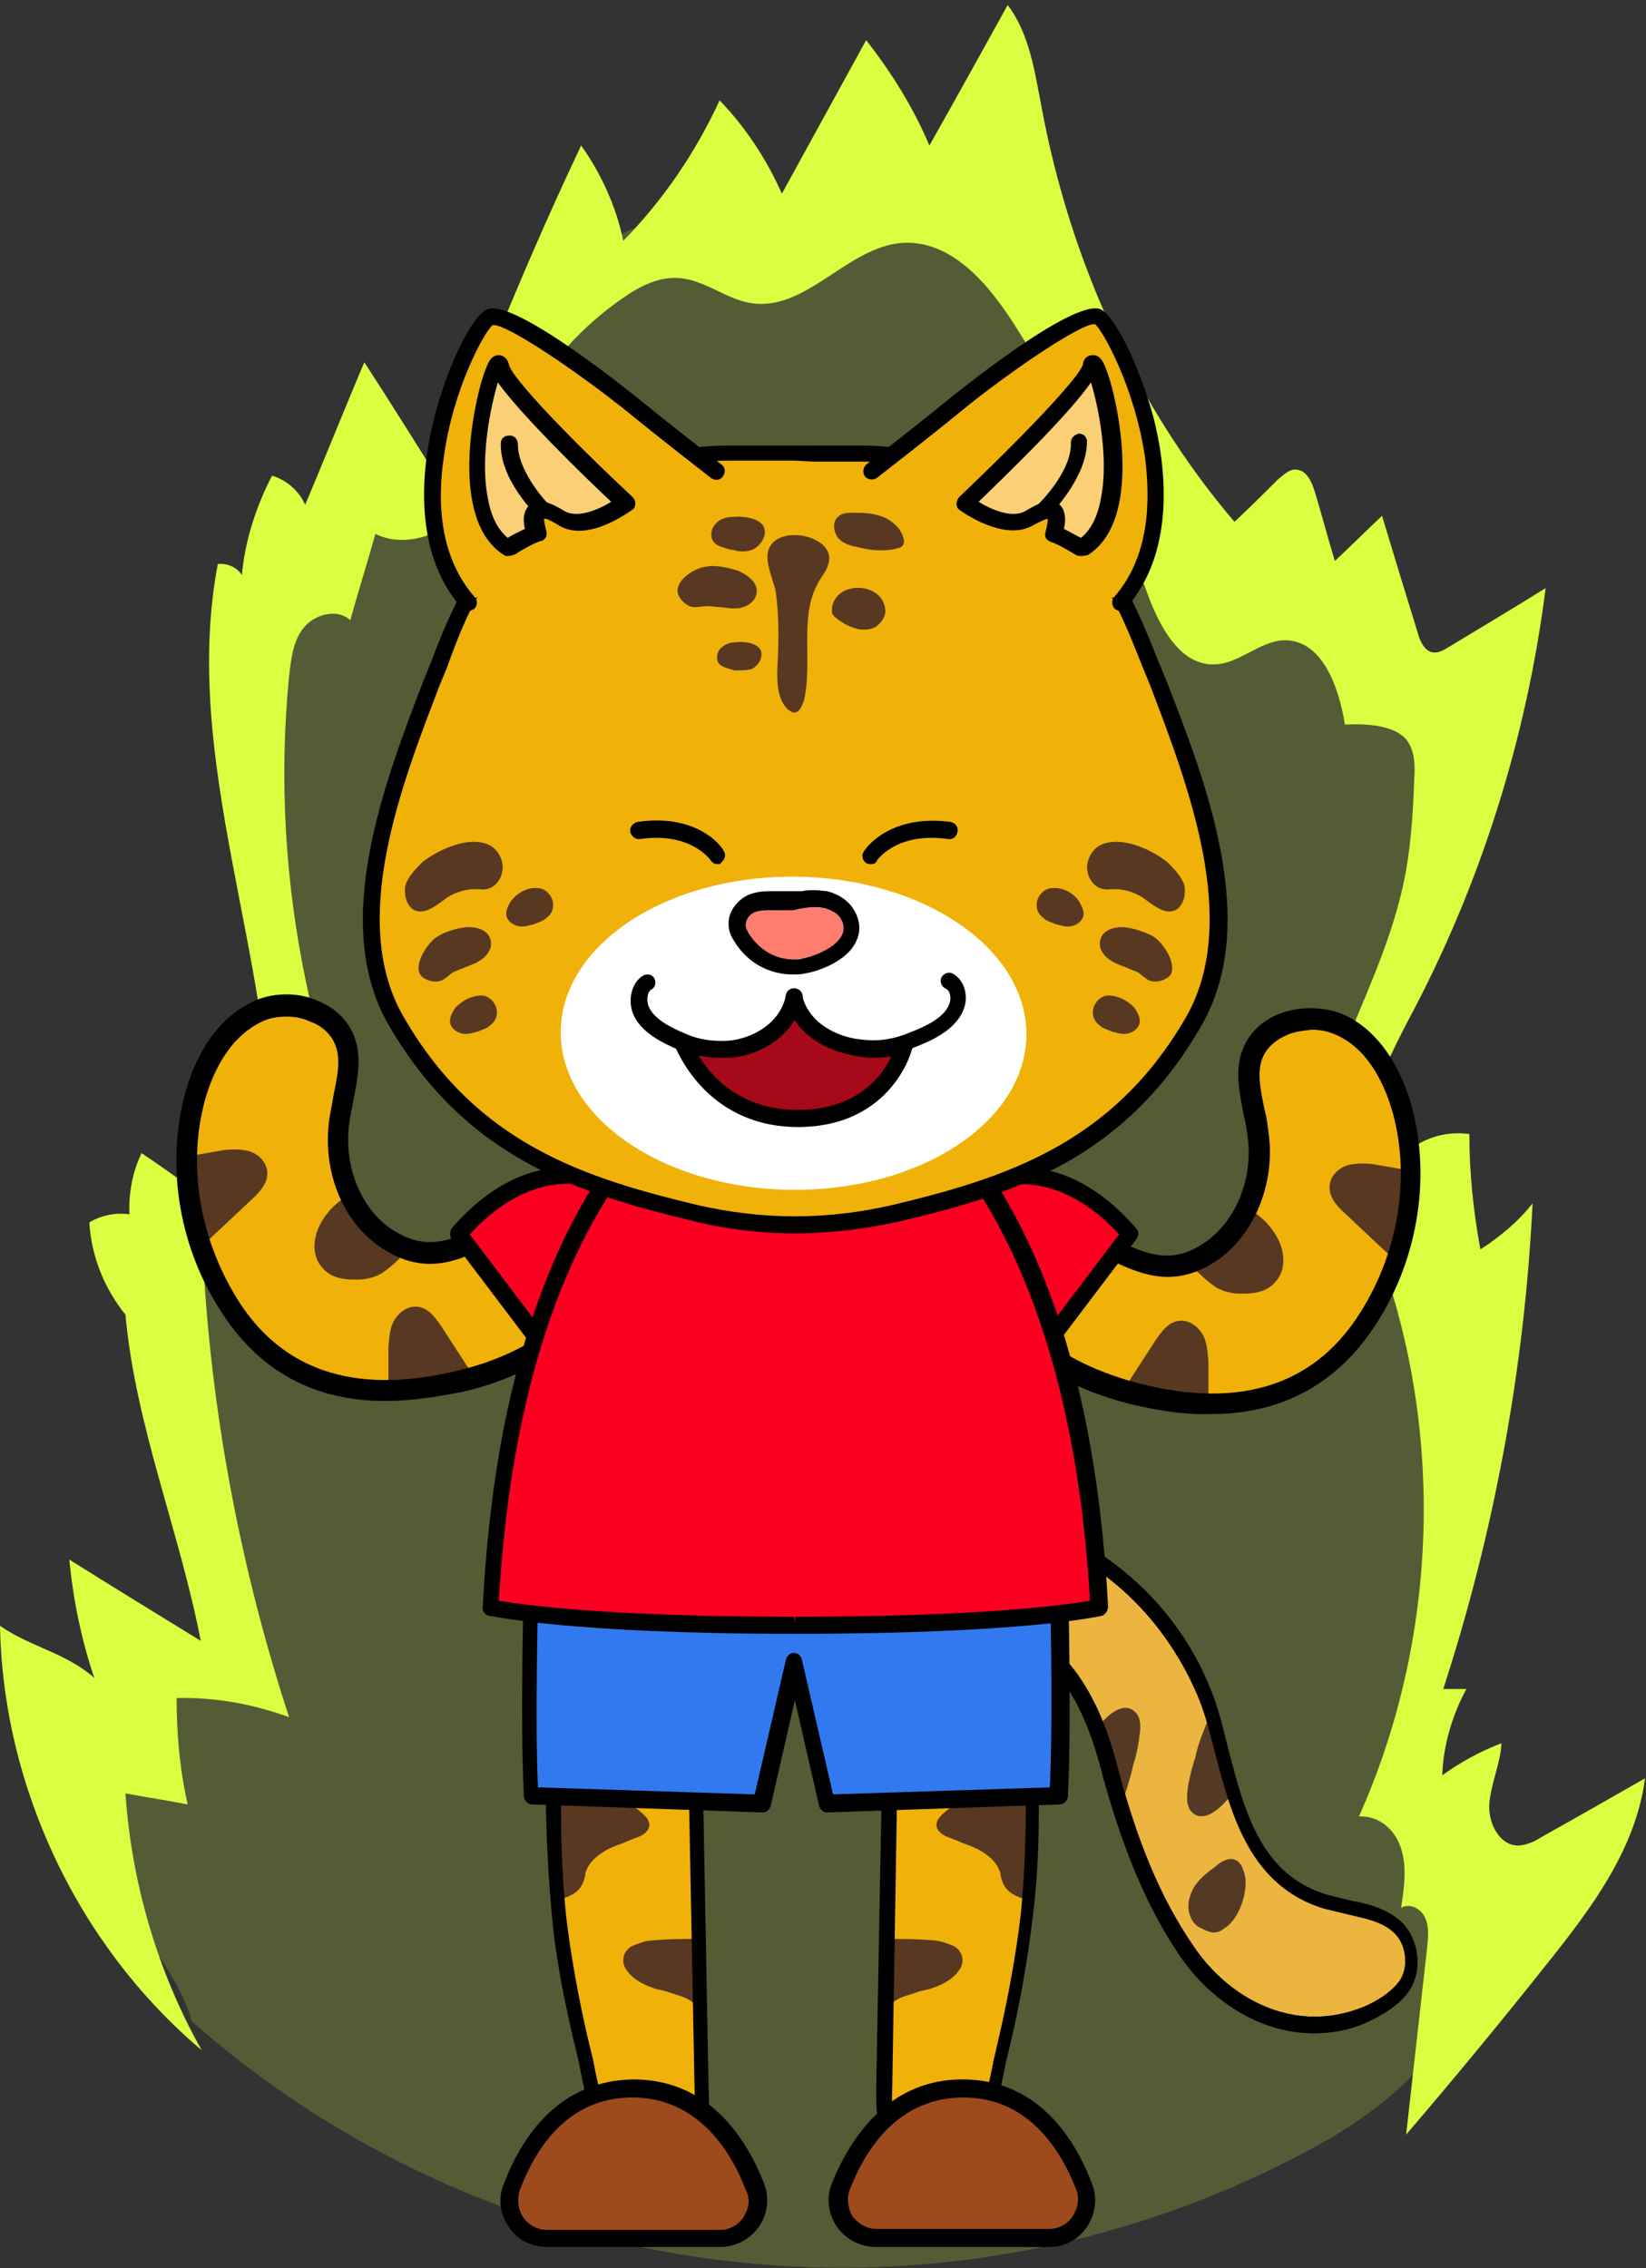 <?xml version="1.0" encoding="utf-8"?>
<!-- Generator: Adobe Illustrator 26.5.0, SVG Export Plug-In . SVG Version: 6.00 Build 0)  -->
<svg version="1.1" id="레이어_5" xmlns="http://www.w3.org/2000/svg" xmlns:xlink="http://www.w3.org/1999/xlink" x="0px"
	 y="0px" viewBox="0 0 164 226" style="enable-background:new 0 0 164 226;" xml:space="preserve">
<rect x="0" y="0" width="164" height="226" fill="#333333" stroke="none"/>
<g>
	<path style="opacity:0.2;fill:#DAFF40;" d="M19.1,201.4c15,13.3,34.3,21.9,54.3,24c20,2.2,40.6-2,58.2-11.8
		c7.5-4.2,15.3-11,14.5-19.6c-0.6-5.7-4.8-10.4-5.6-16.1c-0.5-3.7,0.5-7.4,1.5-10.9c2.2-7.8,4.5-15.8,4.8-23.9
		c0.3-8.1-1.6-16.7-6.9-22.9c-1.9-2.3-4.3-4.3-5-7.2c-1-4.1,1.9-8,4.2-11.6c5.5-8.5,8.4-19.2,5.2-28.7s-14-16.7-23.6-13.7
		c-0.8,0.3-1.6,0.6-2.4,0.4c-1.6-0.3-2.3-2-2.8-3.6c-3.8-11.3-8.9-22.2-15.2-32.4c-1-1.7-2.1-3.4-3.8-4.3
		c-5.9-3.4-12.3,4.2-19.1,4.7c-4,0.3-7.9-1.9-11.9-1.6C59.1,23,55.4,29.3,53.1,35c-2.3,5.8-4.6,12.3-10.3,14.8
		c-1.5,0.7-3.2,1-4.8,1.6c-1.8,0.7-3.4,1.6-4.9,2.8c-5.2,4.2-7.8,11-8.4,17.7s0.6,13.4,1.7,20c1.4,8,2.8,15.9,4.2,23.9
		c-1.3,3-4.3,5.7-7.3,7c-2.9,1.2-6.6,1.6-8,4.4c-0.8,1.5-0.6,3.3-0.4,5c1.5,11.6,4.1,23.2,7.7,34.3c-9,1-15.3,11.9-11.7,20.2
		C12.8,191.5,17.8,196.4,19.1,201.4z"/>
	<path style="fill:#DAFF40;" d="M0,162c0.3,16.1,7.8,31.9,20.1,42.3c-4.4-7.8-7-16.7-7.6-25.6c2.1,0.4,4.2,0.7,6.2,1.1
		c-0.8-3.5-1.1-7.1-1.1-10.6c3.8-0.1,7.6,0.6,11.2,1.9c-4.7-14.4-7.6-29.4-8.5-44.5c2.1-0.8,3.6-2.5,5.4-3.7c1.8-1.2,4.4-2,6.1-0.6
		c3.1-7.7,0.4-16.3-1.3-24.4c-2.1-10-2.7-20.3-1.7-30.5c0.2-1.7,0.4-3.6,1.5-4.9c1.1-1.3,3.3-1.9,4.6-0.7c0.8-2.9,1.7-5.7,2.5-8.6
		c3.3,1.6,7.3-0.2,9.7-3c2.3-2.8,3.5-6.4,5.2-9.6c2.3-4.4,5.8-8.2,9.9-11c1.6-1.1,3.4-2,5.3-1.9c2.6,0.1,4.8,2.1,7.3,2.5
		c5.5,0.9,9.6-5.6,15.1-6c4.9-0.3,8.6,4.1,11.2,8.2c5.3,8.3,9.7,17.2,13.1,26.4c1.2,3.4,3.3,7.6,6.9,7.4c2.4-0.1,4.4-2.3,6.8-2.4
		c3.8-0.1,5.5,4.6,6.1,8.4c2-0.1,5,0,6.2,1.6c0.8,1.1,0.8,2.6,0.7,4c-0.1,3-0.3,6-0.8,8.9c-2,11.4-9.7,21.5-10.3,33.1
		c1.9-0.1,4.1-0.2,5.5,1.1c0.9,0.7,1.3,1.8,1.7,2.9c7,18.3,6.4,39.3-1.6,57.2c2-0.1,3.6,1.3,4.2,3.2c0.6,1.9,0.3,3.9,0,5.9
		c0.9-0.5,2,0.1,2.4,1c0.4,0.9,0.3,1.9,0.2,2.9c-0.7,6.2-1.4,12.5-2.1,18.7c4.8-5.6,9.5-11.3,14.1-17.1c4.4-5.5,8.8-11.4,9.7-18.4
		c-3.5,2-7,4-10.4,5.9c-0.6,0.4-1.3,0.7-2.1,0.8c-2,0.1-3.2-2.3-3-4.3c0.2-2,1.1-3.9,1.2-5.9c-2.1,0.8-4.1,1.9-5.9,3.2
		c0.1-3,1-6,2.4-8.6c-0.8,0-1.5,0-2.3,0c5.1-15.7,8.1-32,8.9-48.4c-1.4,1.8-3.2,3.3-5.2,4.6c-0.7-3.8-1.1-7.6-1.1-11.5
		c-2.2-0.3-4.4,0.3-6.1,1.7c-0.1-1.9-0.3-3.8-0.4-5.6c-1.7,0.4-3.2,1.3-4.3,2.7c1.5-3.5,3-6.9,4.8-10.3
		c7.1-13.3,11.7-27.9,13.6-42.9c-3.2,2-6.4,3.9-9.7,5.9c-0.5,0.3-1,0.6-1.6,0.5c-0.8-0.2-1.2-1.1-1.4-1.8c-1.2-3.9-2.4-7.8-3.6-11.8
		c-1.6,1.5-3.1,3-4.7,4.5c-0.7-2.3-1.3-4.6-2-6.9c-0.3-1-0.8-2.1-1.8-2.2c-0.7-0.1-1.3,0.5-1.9,1c-1.4,1.4-2.8,2.8-4.3,4.2
		c-9.9-11.6-16.4-26.2-19.2-41.2c-0.7-3.6-1.2-7.4-3.4-10.3c-2.6,4.7-5.2,9.4-7.8,14c-1.6-3.8-3.8-7.3-6.3-10.5
		c-2.8,5.1-5.6,10.2-8.4,15.3c-1.5-3.4-3.6-6.6-6.2-9.3c-2.4,5.2-5.6,9.9-9.6,14c-0.7-3.4-2.2-6.7-4.2-9.5c-5.2,11-9.8,22.2-14,33.6
		c-2.5-4-5-8-7.6-12c-2,4.7-3.9,9.5-5.9,14.2c-0.6-1.4-1.9-2.5-3.3-2.9c-1.6,3.1-2.7,6.5-3,9.9c-0.5-0.8-1.5-1.2-2.4-1.1
		c-3.7,19.5,5.6,39.2,5.4,59.1c-2.4-3.3-4.8-6.5-7.3-9.8c-0.1,4.4-0.2,8.8-0.3,13.2c-1.8-1.3-3.6-2.6-5.4-3.8
		c-0.9,1.9-1.3,4-1.2,6.1c-1.4-0.2-2.8,0.1-4,0.8c0.2,3.4,1.5,6.6,3.6,9.2c1,11.1,5.4,21.6,7.5,32.5c-4.4-2.7-8.8-5.4-13.1-8.1
		c0.4,4,1.2,8,2.5,11.8C6.6,164.7,3,164.1,0,162z"/>
</g>
<g>
	<g>
		<g>
			<path style="fill:#EBB53F;" d="M118.2,194.4c3.6,5.3,10.5,9.4,17.8,6.3c1.3-0.6,3.1-1.5,4-3c1.2-1.8,0.8-4.4-0.8-5.8
				c-1.3-1.2-2.9-1.5-4.8-1.8c-0.8-0.2-1.5-0.3-2.3-0.5c-6.9-2.1-8.7-8.5-10.3-14.9c-0.7-2.2-1.2-4.2-1.8-6
				c-1.7-4.2-4.4-7.9-7.8-10.9c-6.7-5.8-15.8-8.4-24.3-6.9h-0.1c-3.3,0.6-10.2,1.8-10.3,6.9c0,1.8,0.5,3.2,1.5,4.1
				c1.7,1.5,4.8,1.6,6.9,1.3c1.1-0.2,2.2-0.3,3.1-0.5c3.9-0.6,8-1.4,12,0.2c4.3,1.6,7.5,6.1,9.3,13
				C112.4,183.6,114.9,189.6,118.2,194.4L118.2,194.4z"/>
			<path d="M130.9,202.6c-5.6,0-10.5-3.5-13.4-7.8l0,0c-3.3-4.9-5.8-10.9-7.9-18.9c-1.8-6.7-4.8-11-8.8-12.5
				c-3.5-1.3-7.2-0.8-10.8-0.3l-0.8,0.2c-0.9,0.2-1.8,0.3-3.2,0.5c-1.5,0.3-5.3,0.6-7.5-1.4c-1.2-1.1-1.8-2.7-1.8-4.7
				c0.1-5.8,7.7-7.1,10.9-7.7h0.1h0.1c8.6-1.5,17.9,1.1,24.8,7.1c3.5,3,6.3,6.9,8,11.2c0.6,1.4,1,2.9,1.4,4.5l0.4,1.6
				c1.6,6.1,3.2,12.4,9.8,14.4l2.4,0.6c1.8,0.3,3.5,0.8,4.9,2c1.8,1.6,2.3,4.7,1,6.8c-1,1.6-2.8,2.6-4.3,3.3
				C134.5,202.3,132.6,202.6,130.9,202.6z M96,161.1c1.8,0,3.6,0.3,5.4,0.9c4.5,1.7,7.9,6.4,9.8,13.5c2,7.8,4.4,13.6,7.7,18.4l0,0
				c3.4,5.1,9.9,8.9,16.9,6.1c1.2-0.5,2.8-1.4,3.7-2.7c0.9-1.4,0.6-3.7-0.7-4.8c-1.1-1-2.6-1.3-4.3-1.7l-2.5-0.6
				c-7.4-2.2-9.3-9.3-10.9-15.4l-0.4-1.5c-0.4-1.6-0.8-3-1.4-4.4c-1.7-4-4.3-7.7-7.6-10.6c-6.5-5.7-15.4-8.2-23.6-6.7H88h-0.1
				c-2.8,0.5-9.4,1.6-9.5,6.2c0,1.5,0.4,2.8,1.3,3.5c1.8,1.6,5.3,1.2,6.3,1c1.3-0.2,2.2-0.3,3.1-0.5l0.9-0.2
				C91.9,161.4,93.9,161.1,96,161.1z"/>
		</g>
	</g>
	<path style="fill:#543924;" d="M121.9,192.2c1.3-0.7,2.3-3,2.2-4.9l0,0c-0.1-0.8-0.4-1.8-1.1-2c-0.5-0.2-1.3,0.1-1.9,0.7
		c-1.3,0.9-2.2,1.8-2.5,2.9c-0.4,1-0.2,2.4,0.8,3.1c0.8,0.4,1.4,0.7,1.9,0.5C121.4,192.5,121.7,192.4,121.9,192.2z"/>
	<path style="fill:#543924;" d="M122.7,178.8c-0.8,1.1-2.8,3.2-4.1,1.6c-0.5-0.8-0.3-1.8-0.2-2.6c0.2-1,0.4-1.8,0.7-2.7
		c0.3-1.5,0.9-2.8,1.5-4.3"/>
	<path style="fill:#543924;" d="M109.2,172.4c0.7-1.1,2.7-3.2,4-1.7c0.6,0.7,0.4,1.8,0.3,2.5c-0.1,0.8-0.3,1.8-0.6,2.7
		c-0.3,1.4-0.8,2.9-1.3,4.3"/>
	<g>
		<path d="M130.9,202.6c-5.6,0-10.5-3.5-13.4-7.8l0,0c-3.3-4.9-5.8-10.9-7.9-18.9c-1.8-6.7-4.8-11-8.8-12.5
			c-3.5-1.3-7.2-0.8-10.8-0.3l-0.8,0.2c-0.9,0.2-1.8,0.3-3.2,0.5c-1.5,0.3-5.3,0.6-7.5-1.4c-1.2-1.1-1.8-2.7-1.8-4.7
			c0.1-5.8,7.7-7.1,10.9-7.7h0.1h0.1c8.6-1.5,17.9,1.1,24.8,7.1c3.5,3,6.3,6.9,8,11.2c0.6,1.4,1,2.9,1.4,4.5l0.4,1.6
			c1.6,6.1,3.2,12.4,9.8,14.4l2.4,0.6c1.8,0.3,3.5,0.8,4.9,2c1.8,1.6,2.3,4.7,1,6.8c-1,1.6-2.8,2.6-4.3,3.3
			C134.5,202.3,132.6,202.6,130.9,202.6z M96,161.1c1.8,0,3.6,0.3,5.4,0.9c4.5,1.7,7.9,6.4,9.8,13.5c2,7.8,4.4,13.6,7.7,18.4l0,0
			c3.4,5.1,9.9,8.9,16.9,6.1c1.2-0.5,2.8-1.4,3.7-2.7c0.9-1.4,0.6-3.7-0.7-4.8c-1.1-1-2.6-1.3-4.3-1.7l-2.5-0.6
			c-7.4-2.2-9.3-9.3-10.9-15.4l-0.4-1.5c-0.4-1.6-0.8-3-1.4-4.4c-1.7-4-4.3-7.7-7.6-10.6c-6.5-5.7-15.4-8.2-23.6-6.7H88h-0.1
			c-2.8,0.5-9.4,1.6-9.5,6.2c0,1.5,0.4,2.8,1.3,3.5c1.8,1.6,5.3,1.2,6.3,1c1.3-0.2,2.2-0.3,3.1-0.5l0.9-0.2
			C91.9,161.4,93.9,161.1,96,161.1z"/>
	</g>
</g>
<g>
	<g>
		<path style="fill:#F0B109;" d="M55.2,170.5c-0.1,0.6-0.2,2.7-0.1,9.1c0,0.4,0,0.7,0,0.8c0,4,0.2,7.3,0.6,10.4
			c0.5,4.3,1.3,8.5,2.1,12c0.2,0.8,0.4,1.7,0.6,2.5c0.3,1.6,0.7,3.3,1.1,4.9c0.4,1.5,1.3,2.8,2.6,3.5c1.5,0.8,3.3,0.9,5.1,0.3
			c2.8-0.9,2.7-3.7,2.6-6.1l-0.7-37C65.4,169.9,59.9,169.8,55.2,170.5z"/>
		<path style="fill:#583820;" d="M55.1,179c1.3-0.1,3.8-0.1,5.1,0.1c1.5,0.2,2.9,0.7,3.8,1.6c0.5,0.4,0.7,0.8,0.7,1.2
			c-0.1,0.7-0.8,1-1,1.1c-0.5,0.2-1.1,0.4-1.5,0.6c-0.5,0.2-1.1,0.4-1.5,0.6c-0.8,0.4-1.8,1.1-2.2,2c-0.1,0.2-0.2,0.4-0.2,0.7
			c-0.1,0.4-0.2,0.8-0.5,1.2c-0.5,0.7-1.4,1-2.2,1.2L55.1,179z"/>
		<path style="fill:#583820;" d="M69.6,200.5L69.6,200.5c0-0.8-1-1.3-1.5-1.5c-0.5-0.2-1-0.3-1.5-0.5s-1-0.2-1.5-0.4
			c-1.2-0.4-2.1-1-2.6-1.7c-0.3-0.4-0.4-0.7-0.4-1.1c0-0.5,0.3-1.1,0.9-1.4c0.5-0.2,1-0.4,1.5-0.5c1.8-0.2,3.6-0.2,5.4-0.2
			L69.6,200.5z"/>
		<path d="M65,215.3c-1.1,0-2.2-0.2-3.2-0.8c-1.5-0.8-2.5-2.2-3-3.9c-0.4-1.6-0.8-3.3-1.1-5c-0.2-0.9-0.4-1.7-0.6-2.5
			c-0.8-3.5-1.7-7.7-2.1-12.1c-0.3-3.2-0.5-6.5-0.6-10.5v-0.8c-0.1-5.4-0.1-8.4,0.1-9.3l0.1-0.5l0.5-0.1c4.8-0.8,10.3-0.6,14.3,0.5
			l0.5,0.2l0.7,37.6c0.1,2.4,0.2,5.8-3.2,6.8C66.6,215.2,65.8,215.3,65,215.3z M55.9,171.2c-0.1,0.9-0.1,3.1,0,8.5v0.8
			c0,4,0.2,7.3,0.5,10.4c0.5,4.2,1.3,8.4,2.1,11.9c0.2,0.8,0.4,1.7,0.6,2.5c0.3,1.6,0.7,3.3,1.1,4.9c0.3,1.4,1.1,2.4,2.3,3
			c1.2,0.7,2.9,0.8,4.6,0.2c2.1-0.7,2.2-2.6,2.1-5.4l-0.7-36.5C65,170.8,60.1,170.6,55.9,171.2z"/>
	</g>
	<g>
		<path style="fill:#9D4A1C;" d="M54.5,223h17.2c2.7,0,4.6-2.7,3.5-5.2c-1.7-4.3-5.3-9.7-12.2-9.7s-10.3,5.5-12.1,9.8
			C50,220.3,51.8,223,54.5,223z"/>
		<path d="M71.7,223.9H54.5c-1.5,0-3-0.7-3.8-2c-0.9-1.3-1.1-2.9-0.5-4.3c1.8-4.7,5.5-10.3,12.9-10.4l0,0c7.3,0,11.1,5.5,13,10.3
			c0.6,1.5,0.4,3.1-0.5,4.4C74.7,223.2,73.2,223.9,71.7,223.9z M63,209C63,209,63,209,63,209c-6.4,0-9.6,5-11.2,9.2
			c-0.3,0.9-0.2,1.9,0.3,2.7s1.5,1.3,2.4,1.3h17.2c1,0,1.9-0.5,2.4-1.3s0.7-1.8,0.2-2.7C72.7,214,69.3,209,63,209z"/>
	</g>
</g>
<g>
	<g>
		<path style="fill:#F0B109;" d="M88.8,171l-0.7,37c-0.1,2.4-0.2,5.2,2.6,6.1c1.9,0.6,3.7,0.5,5.1-0.3c1.3-0.7,2.2-2,2.6-3.5
			c0.4-1.6,0.8-3.3,1.1-4.9c0.2-0.8,0.3-1.7,0.6-2.5c0.8-3.5,1.7-7.7,2.1-12c0.3-3.1,0.5-6.4,0.6-10.4c0-0.2,0-0.4,0-0.8
			c0.2-6.4,0.1-8.6-0.1-9.1C98.1,169.8,92.6,169.9,88.8,171z"/>
		<path style="fill:#583820;" d="M102.9,179c-1.3-0.1-3.8-0.1-5.1,0.1c-1.5,0.2-2.9,0.7-3.8,1.6c-0.5,0.4-0.7,0.8-0.7,1.2
			c0.1,0.7,0.8,1,1,1.1c0.5,0.2,1.1,0.4,1.5,0.6c0.5,0.2,1.1,0.4,1.5,0.6c0.8,0.4,1.8,1.1,2.2,2c0.1,0.2,0.2,0.4,0.2,0.7
			c0.1,0.4,0.2,0.8,0.5,1.2c0.5,0.7,1.4,1,2.2,1.2L102.9,179z"/>
		<path style="fill:#583820;" d="M88.4,200.5L88.4,200.5c0-0.8,1-1.3,1.5-1.5c0.5-0.2,1-0.3,1.5-0.5s1-0.2,1.5-0.4
			c1.2-0.4,2.1-1,2.6-1.7c0.3-0.4,0.4-0.7,0.4-1.1c0-0.5-0.3-1.1-0.9-1.4c-0.5-0.2-1-0.4-1.5-0.5c-1.8-0.2-3.6-0.2-5.4-0.2
			L88.4,200.5z"/>
		<path d="M93,215.3c-0.8,0-1.7-0.2-2.5-0.4c-3.3-1.1-3.2-4.4-3.2-6.8l0.7-37.6l0.5-0.2c4-1.1,9.5-1.3,14.3-0.5l0.5,0.1l0.1,0.5
			c0.2,0.8,0.2,3.8,0.1,9.3v0.8c0,4-0.2,7.3-0.6,10.5c-0.5,4.3-1.3,8.6-2.1,12.1c-0.2,0.8-0.4,1.7-0.6,2.5c-0.3,1.6-0.7,3.3-1.1,5
			c-0.5,1.8-1.5,3.1-3,3.9C95.3,215,94.2,215.3,93,215.3z M89.5,171.6L88.9,208c-0.1,2.9,0,4.7,2.1,5.4c1.7,0.6,3.3,0.4,4.6-0.2
			c1.1-0.7,1.9-1.6,2.3-3c0.4-1.6,0.8-3.3,1.1-4.9c0.2-0.9,0.4-1.7,0.6-2.6c0.8-3.5,1.6-7.7,2.1-11.9c0.3-3.1,0.5-6.4,0.5-10.4v-0.8
			c0.1-5.3,0.1-7.6,0-8.5C97.9,170.6,93,170.8,89.5,171.6z"/>
	</g>
	<g>
		<path style="fill:#9D4A1C;" d="M104.5,223H87.3c-2.7,0-4.6-2.7-3.5-5.2c1.7-4.3,5.3-9.7,12.2-9.7s10.3,5.5,12.1,9.8
			C109,220.3,107.1,223,104.5,223z"/>
		<path d="M104.5,223.9H87.3c-1.5,0-3-0.7-3.9-2c-0.9-1.3-1.1-2.9-0.5-4.4c1.9-4.6,5.7-10.3,13-10.3l0,0c7.3,0,11.1,5.6,12.9,10.4
			c0.6,1.5,0.3,3.1-0.5,4.3C107.4,223.2,106.1,223.9,104.5,223.9z M96,209c-6.4,0-9.7,5-11.3,9.1c-0.4,0.9-0.2,1.9,0.2,2.7
			c0.6,0.8,1.5,1.3,2.4,1.3h17.2c1,0,1.9-0.5,2.4-1.3s0.7-1.8,0.3-2.7C105.6,214,102.3,209,96,209L96,209z"/>
	</g>
</g>
<g>
	<path style="fill:#3279F0;" d="M79.1,165.7l-3.3,14.1l-23-0.8c-0.4-7.6,0-21.7,0-21.7h52.6c0,0,0.4,14.1,0,21.7l-23,0.8L79.1,165.7
		"/>
	<path d="M82.4,180.6c-0.4,0-0.7-0.3-0.8-0.7l-2.4-10.5l-2.4,10.5c-0.1,0.4-0.4,0.7-0.8,0.7l-23-0.8c-0.4,0-0.8-0.4-0.8-0.8
		c-0.4-7.6,0-21.6,0-21.8c0-0.5,0.4-0.8,0.8-0.8h52.6c0.5,0,0.8,0.4,0.8,0.8c0,0.1,0.4,14.2,0,21.8c0,0.4-0.4,0.8-0.8,0.8
		L82.4,180.6C82.4,180.6,82.4,180.6,82.4,180.6z M53.6,178.1l21.6,0.7l3.1-13.4c0.1-0.4,0.4-0.7,0.8-0.7c0.4,0,0.7,0.3,0.8,0.7
		l3.1,13.4l21.6-0.7c0.3-6.5,0.1-17,0-20H53.6C53.6,161.1,53.3,171.6,53.6,178.1z"/>
</g>
<g>
	<path style="fill:#F0B109;" d="M28.5,100.2c-1.1,0-2.2,0.2-3.1,0.7c-3.8,1.9-5.4,6.1-6,8.5c-1.8,7-0.4,14.9,3.8,21.1
		c4.9,7.3,12.6,9.6,23.1,6.9c4.6-1.2,8.4-3.2,11.2-6c2.4-2.4,3.1-5.4,1.6-7.8c-1.1-1.8-3.5-3.3-7.3-2.1c-1.2,0.4-2.3,0.9-3.4,1.4
		c-3.1,1.5-6,2.8-9.8,0.4l0,0c-3.5-2.3-5.5-7-4.9-11.7c0.1-0.7,0.3-1.5,0.4-2.2c0.4-2,0.8-4,0.1-5.8c-0.5-1.3-1.6-2.4-3.1-2.9
		C30.4,100.4,29.5,100.2,28.5,100.2z"/>
	<path style="fill:#583820;" d="M18.3,115.3l4-0.7c0.8-0.1,1.7-0.1,2.5,0.1c1,0.3,1.7,1.1,1.8,1.9c0.2,1.1-0.6,2.1-1.5,2.9l-5,4.7"
		/>
	<path style="fill:#583820;" d="M38.7,138.2l0-4c0.1-0.8,0.1-1.7,0.5-2.5c0.5-0.9,1.3-1.5,2.2-1.5c1.2,0,1.9,1,2.6,2l3.3,5.1"/>
	<path style="fill:#583820;" d="M41.9,124c0.9-0.1-1.5,0.8-2.2,1.5c-0.5,0.5-1.1,1-1.7,1.4c-0.4,0.2-0.8,0.4-1.4,0.5
		c-0.3,0.1-0.8,0.1-1.4,0.1c-1,0-2.3-0.2-3.1-1.2c-1.4-1.6-0.7-4,0.6-5.5c0.7-0.9,1.7-1.5,2.6-2.2C35.1,118.5,37.4,124.5,41.9,124z"
		/>
	<path d="M38.4,139.6c-6.9,0-12.3-2.8-16.1-8.5c-4.4-6.5-5.8-14.7-3.9-22c0.7-2.6,2.4-7.1,6.6-9.2c1.9-1,4.6-1.1,6.6-0.2
		c1.8,0.7,3.1,2,3.7,3.6c0.8,2.1,0.3,4.3-0.1,6.4c-0.1,0.7-0.3,1.4-0.4,2.2c-0.6,4.3,1.2,8.7,4.4,10.7c3.3,2.1,5.7,1,8.8-0.4
		c1.1-0.5,2.3-1.1,3.5-1.5c4.3-1.4,7.2,0.4,8.5,2.6c1.7,2.8,1,6.4-1.8,9.1c-3,2.9-6.9,5-11.7,6.2C43.6,139.2,40.9,139.6,38.4,139.6z
		 M28.5,101.3c-1,0-1.9,0.2-2.6,0.6c-3.4,1.7-4.9,5.6-5.5,7.8c-1.8,6.7-0.4,14.2,3.6,20.3c4.6,6.9,12,9,21.9,6.5
		c4.5-1.1,8.1-3.1,10.8-5.7c2-2,2.6-4.6,1.5-6.5c-0.9-1.4-2.9-2.6-6.1-1.6c-1.1,0.4-2.2,0.9-3.2,1.4c-3.2,1.5-6.5,3.1-10.8,0.3
		c-3.9-2.5-6-7.6-5.3-12.8c0.1-0.8,0.3-1.5,0.4-2.3c0.4-2,0.8-3.7,0.2-5.2c-0.4-1-1.3-1.9-2.5-2.3C30.1,101.4,29.3,101.3,28.5,101.3
		z"/>
</g>
<g>
	<path style="fill:#F0B109;" d="M127.9,102.1c-1.5,0.6-2.6,1.6-3.1,2.9c-0.7,1.8-0.3,3.7,0.1,5.8c0.1,0.7,0.3,1.5,0.4,2.2
		c0.6,4.7-1.3,9.5-4.9,11.7l0,0c-3.8,2.4-6.7,1.1-9.8-0.4c-1.1-0.5-2.2-1-3.4-1.4c-3.7-1.2-6.2,0.3-7.3,2.1
		c-1.4,2.4-0.8,5.4,1.6,7.8c2.8,2.8,6.6,4.8,11.2,6c10.4,2.7,18.2,0.4,23.1-6.9c4.2-6.3,5.6-14.2,3.8-21.1c-0.6-2.4-2.2-6.6-6-8.5
		c-0.9-0.5-2-0.7-3.1-0.7C129.7,101.6,128.8,101.8,127.9,102.1z"/>
	<path style="fill:#583820;" d="M140.8,116.7l-4-0.7c-0.8-0.1-1.7-0.1-2.5,0.1c-1,0.3-1.7,1.1-1.8,1.9c-0.2,1.1,0.6,2.1,1.5,2.9
		l5,4.7"/>
	<path style="fill:#583820;" d="M120.4,139.6l0-4c-0.1-0.8-0.1-1.7-0.5-2.5c-0.5-0.9-1.3-1.5-2.2-1.5c-1.2,0-1.9,1-2.6,2l-3.3,5.1"
		/>
	<path style="fill:#583820;" d="M117.3,125.4c-0.9-0.1,1.5,0.8,2.2,1.5c0.5,0.5,1.1,1,1.7,1.4c0.4,0.2,0.8,0.4,1.4,0.5
		c0.3,0.1,0.8,0.1,1.4,0.1c1,0,2.3-0.2,3.1-1.2c1.4-1.6,0.7-4-0.6-5.5c-0.7-0.9-1.7-1.5-2.6-2.2
		C124.1,119.9,121.7,125.9,117.3,125.4z"/>
	<path d="M112.6,139.9c-4.8-1.2-8.8-3.3-11.7-6.2c-2.8-2.7-3.5-6.3-1.8-9.1c1.3-2.1,4.2-3.9,8.5-2.6c1.3,0.4,2.4,0.9,3.5,1.5
		c3,1.4,5.5,2.6,8.8,0.4c3.2-2.1,5-6.4,4.4-10.7c-0.1-0.7-0.2-1.4-0.4-2.2c-0.4-2.1-0.9-4.3-0.1-6.4c0.6-1.6,1.9-2.9,3.7-3.6
		c2.1-0.8,4.7-0.7,6.6,0.2c4.1,2,5.9,6.6,6.6,9.2c1.9,7.2,0.5,15.5-3.9,22c-3.8,5.6-9.2,8.5-16.1,8.5
		C118.3,141,115.5,140.6,112.6,139.9z M128.3,103.1c-1.2,0.5-2.1,1.3-2.5,2.3c-0.6,1.5-0.2,3.2,0.2,5.2c0.2,0.7,0.3,1.5,0.4,2.3
		c0.7,5.1-1.5,10.3-5.3,12.8c-4.3,2.8-7.6,1.2-10.8-0.3c-1-0.5-2.1-1-3.2-1.4c-3.2-1-5.2,0.2-6.1,1.6c-1.2,1.9-0.6,4.5,1.5,6.5
		c2.7,2.6,6.3,4.5,10.8,5.7c9.9,2.6,17.3,0.4,21.9-6.5c4-6,5.4-13.6,3.6-20.3c-0.6-2.2-2.1-6.2-5.5-7.8c-0.8-0.4-1.7-0.6-2.6-0.6
		C129.8,102.7,129,102.8,128.3,103.1z"/>
</g>
<g>
	<path style="fill:#FB0021;" d="M97.2,118.2c0,0,7.5-4.4,15.4,4.8l-9,11.9C103.6,134.9,89.4,127,97.2,118.2z"/>
	<path d="M103.6,135.7c-0.1,0-0.3,0-0.4-0.1c-0.3-0.2-8-4.5-9.1-10.6c-0.4-2.6,0.4-5.1,2.4-7.4c0.1-0.1,0.1-0.1,0.2-0.2
		c0.1,0,8.2-4.6,16.5,5c0.3,0.3,0.3,0.7,0,1.1l-9,11.9C104.1,135.6,103.9,135.7,103.6,135.7z M97.7,118.8c-1.6,1.9-2.3,3.9-1.9,5.9
		c0.8,4.4,5.8,7.9,7.6,9l8.1-10.7C104.8,115.7,98.6,118.4,97.7,118.8z"/>
</g>
<g>
	<path style="fill:#FB0021;" d="M61.1,118.2c0,0-7.5-4.4-15.4,4.8l9,11.9C54.7,134.9,69,127,61.1,118.2z"/>
	<path d="M54.7,135.7c-0.3,0-0.5-0.1-0.7-0.3l-9-11.9c-0.2-0.3-0.2-0.8,0-1.1c8.3-9.6,16.4-5,16.5-5c0.1,0,0.1,0.1,0.2,0.2
		c2.1,2.3,2.9,4.8,2.4,7.4c-1.1,6.1-8.8,10.4-9.1,10.6C55,135.7,54.8,135.7,54.7,135.7z M46.8,123l8.1,10.7c1.8-1.1,6.9-4.6,7.6-9
		c0.3-2-0.3-4-1.9-5.9C59.7,118.4,53.6,115.6,46.8,123z"/>
</g>
<g>
	<path style="fill:#FB0021;" d="M79.2,162c22.8,0,30.3-1.8,30.3-1.8c-2.7-52.6-30.3-57.1-30.3-57.1s-27.5,4.5-30.3,57.1
		C48.8,160.2,56.3,162,79.2,162L79.2,162C79.1,162,79.1,162,79.2,162C79.1,162,79.2,162,79.2,162L79.2,162z"/>
	<path d="M79.2,162.8L79.2,162.8L79.2,162.8c-22.7,0-30.2-1.8-30.5-1.8c-0.4-0.1-0.7-0.5-0.6-0.9c2.7-52.7,29.8-57.7,31-57.9
		c0.1,0,0.2,0,0.3,0c1.2,0.2,28.3,5.2,31,57.9c0,0.4-0.3,0.8-0.6,0.9C109.3,161.1,101.8,162.8,79.2,162.8z M49.7,159.5
		c2.3,0.4,10.7,1.6,29.4,1.6l0.1,0.8v-0.8c18.7,0,27.1-1.2,29.4-1.6c-1.5-26.3-9.4-40-15.8-46.9c-6.4-6.9-12.6-8.4-13.6-8.7
		C77,104.4,52.5,110.9,49.7,159.5z"/>
</g>
<g>
	<g>
		<path style="fill:#F0B109;" d="M114.6,66.3c-1.4-3.6-2.8-7.3-5.3-10.3c-5.8-7-15.3-10.9-23.5-10.9c-2.2,0-4.5,0-6.7-0.1
			c-2.2,0-4.5,0.1-6.7,0.1c-8.2,0-17.7,3.9-23.5,10.9c-2.4,2.9-3.9,6.7-5.3,10.3c-3.9,10.1-10.2,25-4.2,35.4
			c7.4,12.8,18.1,16.4,29.9,19.2c3.2,0.8,6.5,1.1,9.8,1.1c3.3,0,6.6-0.4,9.8-1.1c11.8-2.8,22.6-6.4,29.9-19.2
			C124.8,91.4,118.5,76.4,114.6,66.3z"/>
		<path d="M79.2,122.9c-3.4,0-6.8-0.4-10-1.2c-11.7-2.8-22.8-6.3-30.5-19.6C32.9,92,38.3,78,42.2,67.8l0.7-1.7
			c1.4-3.7,2.9-7.4,5.4-10.5c5.6-6.8,15.1-11.2,24.2-11.2c1.6,0,3.2,0,4.8,0l1.9,0l1.9,0c1.6,0,3.2,0,4.8,0
			c9.1,0,18.6,4.4,24.2,11.2c2.5,3.1,4,7,5.4,10.5l0.7,1.7c4,10.2,9.4,24.2,3.5,34.4c-7.6,13.3-18.8,16.9-30.5,19.6
			C85.9,122.5,82.6,122.9,79.2,122.9z M79.2,45.9l-1.9,0c-1.6,0-3.2,0-4.8,0c-8.6,0-17.6,4.2-22.9,10.6c-2.4,2.9-3.8,6.5-5.1,10.1
			l-0.7,1.7c-3.8,9.9-9.1,23.5-3.6,33c7.3,12.7,18.1,16.1,29.4,18.8c3.1,0.7,6.3,1.1,9.6,1.1c3.3,0,6.5-0.4,9.6-1.1
			c11.3-2.7,22.1-6.1,29.4-18.8c5.4-9.5,0.2-23-3.6-33l-0.7-1.7l0,0c-1.4-3.5-2.8-7.2-5.1-10.1C103.4,50.2,94.5,46,85.9,46
			c-1.6,0-3.2,0-4.8,0L79.2,45.9z"/>
	</g>
	
		<ellipse transform="matrix(7.732555e-03 -1 1 7.732555e-03 -24.443 181.263)" style="fill:#FFFFFF;" cx="79.1" cy="102.9" rx="15.6" ry="23.2"/>
	<path style="fill:#A60918;" d="M90.2,104.1c0,0-1.7,7.4-10.6,7.4S68,103.8,68,103.8s6.2,3.3,11.1-3.4
		C79.1,100.4,82.3,106.2,90.2,104.1z"/>
	<g>
		<path style="fill-rule:evenodd;clip-rule:evenodd;fill:#FF7D6E;" d="M79.1,90.5c1,0,2.1-0.2,3.1,0c0.6,0.2,1.3,0.5,1.6,1.1
			c1.2,2.1-2.2,3.6-3.8,3.9c-2.2,0.4-4.3-0.6-5.4-2.5c-0.1-0.2-0.3-0.5-0.3-0.8c0-0.6,0.4-1.1,0.9-1.3c0.5-0.2,1.1-0.2,1.7-0.2
			C77.7,90.5,78.4,90.5,79.1,90.5z"/>
		<path d="M81.1,90.4c0.4,0,0.7,0,1.1,0.1c0.6,0.2,1.3,0.5,1.6,1.1c1.2,2.1-2.2,3.6-3.8,3.9c-0.3,0.1-0.6,0.1-0.9,0.1
			c-1.9,0-3.5-1-4.5-2.6c-0.1-0.2-0.3-0.5-0.3-0.8c0-0.6,0.4-1.1,0.9-1.3c0.5-0.2,1.1-0.2,1.7-0.2c0.7,0,1.4,0,2.1,0
			C79.8,90.5,80.5,90.4,81.1,90.4 M81.1,88.7L81.1,88.7c-0.4,0-0.8,0-1.2,0.1c-0.3,0-0.6,0-0.9,0l-0.4,0l-1.7,0
			c-0.6,0-1.5,0-2.4,0.4c-1.2,0.6-2,1.8-1.9,3c0,0.6,0.3,1.2,0.5,1.5c1.3,2.2,3.5,3.4,5.9,3.4c0.4,0,0.8,0,1.2-0.1
			c1.3-0.2,4.2-1.2,5.1-3.2c0.5-1,0.4-2.1-0.2-3.1c-0.5-0.9-1.5-1.6-2.7-1.9C82.2,88.8,81.7,88.7,81.1,88.7L81.1,88.7z"/>
	</g>
	<g>
		<path d="M71.7,105.4c-1.4,0-2.8-0.3-4.1-0.8c-1.4-0.6-3.9-1.7-4.6-3.8c-0.4-1.2-0.1-2.9,1.1-3.6c0.4-0.2,0.9-0.1,1.1,0.3
			c0.2,0.4,0.1,0.9-0.3,1.1c-0.4,0.2-0.5,1-0.3,1.6c0.5,1.4,2.5,2.3,3.7,2.8c1.3,0.6,2.8,0.8,4.3,0.7c2.2-0.2,5.1-1.6,5.7-4.5
			c0.1-0.5,0.5-0.7,1-0.7c0.5,0.1,0.7,0.5,0.7,1c-0.8,3.8-4.3,5.6-7.1,5.9C72.5,105.4,72.1,105.4,71.7,105.4z"/>
	</g>
	<g>
		<path d="M87,105.4c-0.4,0-0.8,0-1.1-0.1c-3-0.3-6.8-2-7.6-5.8c-0.1-0.5,0.2-0.9,0.6-1c0.5-0.1,0.9,0.2,1,0.6
			c0.6,2.8,3.5,4.3,6.1,4.5c1.6,0.2,3.2-0.1,4.6-0.7c1.3-0.5,3.5-1.4,4-2.9c0.2-0.5,0.1-1.3-0.4-1.5c-0.4-0.2-0.6-0.7-0.4-1.1
			c0.2-0.4,0.7-0.6,1.1-0.4c1.3,0.7,1.6,2.4,1.1,3.6c-0.8,2.1-3.4,3.2-5,3.8C90,105.2,88.5,105.4,87,105.4z"/>
	</g>
	<g>
		<path style="fill:#F0B109;" d="M71.3,46.9c0,0-4.8-3.7-8.2-6.5c-3.4-2.7-12.5-9.5-14.3-8.9c-1.8,0.6-10.6,19-2.2,28.5"/>
		<path d="M46.6,60.9c-0.2,0-0.5-0.1-0.6-0.3c-5.1-5.8-3.9-14.5-2.7-19.1c1.3-5.1,3.8-10.2,5.3-10.7c2.8-1,14.6,8.6,15.1,9
			c3.3,2.7,8.1,6.4,8.2,6.5c0.4,0.3,0.4,0.8,0.1,1.2c-0.3,0.4-0.8,0.4-1.2,0.1c0,0-4.9-3.8-8.2-6.5c-5.1-4.1-12.2-8.9-13.5-8.7
			c-0.7,0.4-4,6.3-4.9,13.3c-0.6,4.1-0.5,9.7,3.1,13.8c0.3,0.3,0.3,0.9-0.1,1.2C47,60.8,46.8,60.9,46.6,60.9z"/>
	</g>
	<g>
		<path style="fill:#FACF75;" d="M62.2,50.1c0,0-12.2-11.4-12.5-13.7c-0.3-2.2-5.3,14.3,0.9,18.2c0,0,1.7-1.1,2.7-1.4
			c0,0-1.5-4,2.4-1.6C58.2,53.2,62.2,50.1,62.2,50.1z"/>
		<path d="M50.6,55.4c-0.2,0-0.3,0-0.4-0.1c-5.5-3.5-3-15.1-2-18c0.4-1.1,0.7-2,1.6-1.9c0.1,0,0.7,0.1,0.9,0.9
			c0.2,1.3,6.4,7.7,12.3,13.2c0.2,0.2,0.3,0.4,0.3,0.7c0,0.2-0.1,0.5-0.3,0.6c-0.2,0.1-4.5,3.4-7.4,1.5c-0.8-0.5-1.2-0.6-1.4-0.7
			c0,0.3,0.1,0.8,0.2,1.2c0.1,0.2,0.1,0.5,0,0.7c-0.1,0.2-0.3,0.4-0.5,0.4c-0.7,0.2-2.1,1-2.5,1.3C50.9,55.4,50.8,55.4,50.6,55.4z
			 M49.6,38.1c-0.7,2.4-1.8,7.5-1,11.5c0.3,1.8,1,3.2,2,4c0.4-0.3,1.1-0.6,1.7-0.9c-0.2-0.8-0.2-1.8,0.5-2.4c1-0.8,2.4,0,3.4,0.6
			c1.3,0.8,3.4-0.1,4.7-0.9C57.9,47.2,51.8,41.2,49.6,38.1z"/>
	</g>
	<g>
		<path style="fill:#FF7D6E;" d="M54.2,50.9c0,0-3.5-3.4-3.5-6.7"/>
		<path d="M54.2,51.7c-0.2,0-0.4-0.1-0.6-0.2c-0.2-0.2-3.8-3.7-3.7-7.3c0-0.5,0.3-0.8,0.9-0.8c0.5,0,0.8,0.4,0.8,0.9
			c0,2.4,2.3,5.2,3.2,6.1c0.3,0.3,0.3,0.9,0,1.2C54.7,51.6,54.5,51.7,54.2,51.7z"/>
	</g>
	<g>
		<path style="fill:#F0B109;" d="M87,46.9c0,0,4.8-3.7,8.2-6.5c3.4-2.7,12.5-9.5,14.3-8.9c1.8,0.6,10.6,19,2.2,28.5"/>
		<path d="M111.7,60.9c-0.2,0-0.4-0.1-0.6-0.2c-0.3-0.3-0.4-0.8-0.1-1.2c3.6-4.1,3.6-9.7,3.1-13.8c-1-7.1-4.3-12.9-5-13.4
			c0,0,0,0-0.1,0c-1.4,0-8.4,4.7-13.4,8.8c-3.3,2.7-8.2,6.5-8.2,6.5c-0.4,0.3-0.9,0.2-1.2-0.1c-0.3-0.4-0.2-0.9,0.1-1.2
			c0,0,4.9-3.8,8.2-6.5c0.5-0.4,12.3-10,15.1-9c1.4,0.5,3.9,5.6,5.3,10.7c1.2,4.6,2.4,13.3-2.7,19.1C112.2,60.8,112,60.9,111.7,60.9
			z"/>
	</g>
	<g>
		<path style="fill:#FACF75;" d="M96.1,50.1c0,0,12.2-11.4,12.5-13.7c0.3-2.2,5.3,14.3-0.9,18.2c0,0-1.7-1.1-2.7-1.4
			c0,0,1.5-4-2.4-1.6C100.1,53.2,96.1,50.1,96.1,50.1z"/>
		<path d="M107.7,55.4c-0.2,0-0.3,0-0.5-0.1c-0.5-0.3-1.8-1.1-2.5-1.3c-0.2-0.1-0.4-0.2-0.5-0.4c-0.1-0.2-0.1-0.4,0-0.7
			c0.1-0.4,0.2-0.9,0.2-1.2c-0.2,0-0.6,0.2-1.4,0.6c-2.9,1.8-7.3-1.4-7.4-1.5c-0.2-0.1-0.3-0.4-0.3-0.6c0-0.2,0.1-0.5,0.3-0.7
			c5.8-5.5,12-11.9,12.3-13.2c0.1-0.8,0.7-0.9,0.9-0.9c0.9-0.1,1.2,0.8,1.6,1.9c1,2.9,3.5,14.5-2,18C108,55.4,107.9,55.4,107.7,55.4
			z M106,52.7c0.6,0.3,1.3,0.7,1.7,0.9c1-0.8,1.7-2.2,2-4c0.8-4-0.3-9.2-1-11.5c-2.2,3.2-8.3,9.1-11.2,11.9c1.3,0.8,3.4,1.7,4.7,0.9
			c1-0.6,2.4-1.4,3.4-0.6C106.2,50.9,106.2,51.9,106,52.7z"/>
	</g>
	<g>
		<path style="fill:#FF7D6E;" d="M104.1,50.9c0,0,3.5-3.4,3.5-6.7"/>
		<path d="M104.1,51.7c-0.2,0-0.4-0.1-0.6-0.3c-0.3-0.3-0.3-0.9,0-1.2c0,0,3.3-3.2,3.2-6.1c0-0.5,0.4-0.8,0.8-0.9c0,0,0,0,0,0
			c0.5,0,0.8,0.4,0.8,0.8c0,3.6-3.6,7.2-3.7,7.3C104.5,51.6,104.3,51.7,104.1,51.7z"/>
	</g>
	<path style="fill-rule:evenodd;clip-rule:evenodd;fill:#583820;" d="M77.5,65.7c-0.1,1.7-0.2,3.7,0.9,4.9c0.2,0.2,0.4,0.3,0.6,0.4
		c0.6,0.1,0.9-0.6,1.1-1.2c0.9-3.8-0.5-8.3,1.4-11.7c0.3-0.6,0.8-1.1,1-1.8c1.1-3-5.5-4.3-6-1.2c-0.2,1.2,0.6,2.8,0.8,3.9
		C77.6,61.2,77.6,63.5,77.5,65.7z"/>
	<path style="fill-rule:evenodd;clip-rule:evenodd;fill:#583820;" d="M47.6,83.9c1.1,0.1,2,0.6,2.4,1.9c0.3,1-0.2,2.3-1.2,2.7
		c-0.5,0.2-1,0.1-1.5,0.1c-0.9,0-1.9,0.3-2.7,0.8c-1,0.7-2.2,1.8-3.3,1.3c-0.8-0.4-1.1-1.6-0.9-2.5c0.3-0.9,1-1.6,1.7-2.3
		C43.2,85,45.7,83.7,47.6,83.9z"/>
	<path style="fill-rule:evenodd;clip-rule:evenodd;fill:#583820;" d="M43.8,93.2c-0.2,0.1-0.5,0.3-0.7,0.5c-0.7,0.7-1.7,2.2-1.3,3.3
		c0.1,0.2,0.3,0.4,0.5,0.5c0.5,0.3,1.2,0.4,1.7,0.2c0.4-0.2,0.7-0.5,1.1-0.8c0.4-0.2,0.8-0.3,1.2-0.5c0.8-0.3,1.7-0.6,2.3-1.4
		c0.1-0.2,0.3-0.5,0.3-0.7c0.2-1.6-1.4-2-2.5-1.9C45.5,92.5,44.5,92.8,43.8,93.2z"/>
	<path style="fill-rule:evenodd;clip-rule:evenodd;fill:#583820;" d="M70.9,56.4c-0.3,0-0.6,0.1-0.8,0.1c-0.9,0.2-2.5,1.1-2.6,2.3
		c0,0.3,0.1,0.5,0.2,0.7c0.3,0.5,0.9,1,1.5,1c0.4,0,0.9-0.1,1.3-0.1c0.4,0,0.9,0.1,1.3,0.1c0.9,0.1,1.8,0.3,2.7-0.2
		c0.2-0.1,0.4-0.3,0.6-0.5c0.9-1.4-0.4-2.4-1.5-2.9C72.7,56.6,71.8,56.4,70.9,56.4z"/>
	<path style="fill-rule:evenodd;clip-rule:evenodd;fill:#583820;" d="M45.3,100.5c-0.3,0.5-0.6,1.1-0.4,1.6c0.2,0.5,0.7,0.8,1.2,0.9
		s1-0.1,1.5-0.2c0.4-0.2,0.9-0.3,1.2-0.6c0.4-0.3,0.7-0.7,0.7-1.2c0.1-0.9-0.7-1.8-1.5-1.8C47,99.2,46,99.7,45.3,100.5z"/>
	<path style="fill-rule:evenodd;clip-rule:evenodd;fill:#583820;" d="M50.9,89.8c-0.3,0.5-0.6,1.1-0.4,1.6c0.2,0.5,0.7,0.8,1.2,0.9
		c0.5,0.1,1-0.1,1.5-0.2c0.4-0.2,0.9-0.3,1.2-0.6c0.4-0.3,0.7-0.7,0.7-1.2c0.1-0.9-0.7-1.8-1.5-1.8C52.6,88.4,51.6,88.9,50.9,89.8z"
		/>
	<path style="fill-rule:evenodd;clip-rule:evenodd;fill:#583820;" d="M110.8,83.9c-1.1,0.1-2,0.6-2.4,1.9c-0.3,1,0.2,2.3,1.2,2.7
		c0.5,0.2,1,0.1,1.5,0.1c0.9,0,1.9,0.3,2.7,0.8c1,0.7,2.2,1.8,3.3,1.3c0.8-0.4,1.1-1.6,0.9-2.5c-0.3-0.9-1-1.6-1.7-2.3
		C115.2,85,112.8,83.7,110.8,83.9z"/>
	<path style="fill-rule:evenodd;clip-rule:evenodd;fill:#583820;" d="M114.7,93.2c0.2,0.1,0.5,0.3,0.7,0.5c0.7,0.7,1.7,2.2,1.3,3.3
		c-0.1,0.2-0.3,0.4-0.5,0.5c-0.5,0.3-1.2,0.4-1.7,0.2c-0.4-0.2-0.7-0.5-1.1-0.8c-0.4-0.2-0.8-0.3-1.2-0.5c-0.8-0.3-1.7-0.6-2.3-1.4
		c-0.1-0.2-0.3-0.5-0.3-0.7c-0.2-1.6,1.4-2,2.5-1.9C112.9,92.5,113.9,92.8,114.7,93.2z"/>
	<path style="fill-rule:evenodd;clip-rule:evenodd;fill:#583820;" d="M113.1,100.5c0.3,0.5,0.6,1.1,0.4,1.6
		c-0.2,0.5-0.7,0.8-1.2,0.9s-1-0.1-1.5-0.2c-0.4-0.2-0.9-0.3-1.2-0.6c-0.4-0.3-0.7-0.7-0.7-1.2c-0.1-0.9,0.7-1.8,1.5-1.8
		C111.4,99.2,112.4,99.7,113.1,100.5z"/>
	<path style="fill-rule:evenodd;clip-rule:evenodd;fill:#583820;" d="M107.5,89.8c0.3,0.5,0.6,1.1,0.4,1.6c-0.2,0.5-0.7,0.8-1.2,0.9
		c-0.5,0.1-1-0.1-1.5-0.2c-0.4-0.2-0.9-0.3-1.2-0.6c-0.4-0.3-0.7-0.7-0.7-1.2c-0.1-0.9,0.7-1.8,1.5-1.8
		C105.8,88.4,106.9,88.9,107.5,89.8z"/>
	<path style="fill-rule:evenodd;clip-rule:evenodd;fill:#583820;" d="M88.5,54.8c0.3,0,0.7-0.1,1-0.2c0.2,0,0.3-0.1,0.4-0.2
		c0.2-0.2,0.2-0.5,0.1-0.8c-0.2-0.9-1-1.6-1.8-2c-0.9-0.4-1.8-0.5-2.8-0.5c-0.7,0-1.5-0.1-2,0.5c-0.5,0.5-0.3,1.5,0.1,2
		s1.2,0.8,1.9,0.9C86.5,54.8,87.5,54.9,88.5,54.8z"/>
	<path style="fill-rule:evenodd;clip-rule:evenodd;fill:#583820;" d="M88.2,60.7c-0.3-2.7-4.8-2.9-5.3-0.2c0,0.2,0,0.4,0,0.6
		c0.1,0.2,0.2,0.3,0.3,0.4c0.6,0.5,1.3,0.9,2,1.1c0.6,0.2,1.4,0.2,2-0.1C87.8,62.1,88.3,61.4,88.2,60.7z"/>
	<path style="fill-rule:evenodd;clip-rule:evenodd;fill:#583820;" d="M74.9,54.8c0.8-0.3,1.6-1.4,1.2-2.3c-0.4-0.9-2.2-1.1-3-1
		c-0.7,0-1.4,0.2-1.8,0.7c-0.5,0.5-0.6,1.4-0.1,1.9c0.2,0.2,0.4,0.3,0.7,0.4c0.4,0.1,0.8,0.3,1.2,0.3C73.7,55,74.3,55,74.9,54.8z"/>
	<path style="fill-rule:evenodd;clip-rule:evenodd;fill:#583820;" d="M74.8,66.7c0.6-0.2,1.3-1.1,1-1.9c-0.4-0.8-1.8-0.9-2.5-0.8
		c-0.5,0-1.1,0.2-1.5,0.6c-0.4,0.4-0.5,1.2-0.1,1.6c0.2,0.2,0.4,0.2,0.5,0.3c0.3,0.1,0.6,0.2,1,0.3C73.8,66.8,74.3,66.8,74.8,66.7z"
		/>
	<path d="M71.5,86.1c-0.3,0-0.5-0.1-0.7-0.4c-0.1-0.1-2-2.8-7-2.1c-0.5,0.1-0.9-0.3-1-0.7c-0.1-0.5,0.3-0.9,0.7-1
		c6.2-0.9,8.6,2.7,8.6,2.9c0.3,0.4,0.1,0.9-0.3,1.2C71.8,86.1,71.7,86.1,71.5,86.1z"/>
	<path d="M86.8,86.1c-0.2,0-0.3,0-0.5-0.1c-0.4-0.3-0.5-0.8-0.2-1.2c0.1-0.2,2.5-3.7,8.6-2.9c0.5,0.1,0.8,0.5,0.7,1
		c-0.1,0.5-0.5,0.8-1,0.7c-5-0.7-6.9,2-7,2.1C87.3,86,87.1,86.1,86.8,86.1z"/>
	<path d="M79.5,112.3c-9.4,0-12.3-8.2-12.3-8.2c-0.1-0.4,0.1-0.9,0.5-1.1c0.4-0.1,0.9,0.1,1.1,0.5c0.1,0.3,2.5,7.1,10.7,7.1
		c8.1,0,9.8-6.4,9.8-6.7c0.1-0.4,0.6-0.7,1-0.6c0.5,0.1,0.7,0.6,0.6,1C91,104.4,89,112.3,79.5,112.3z"/>
</g>
</svg>
